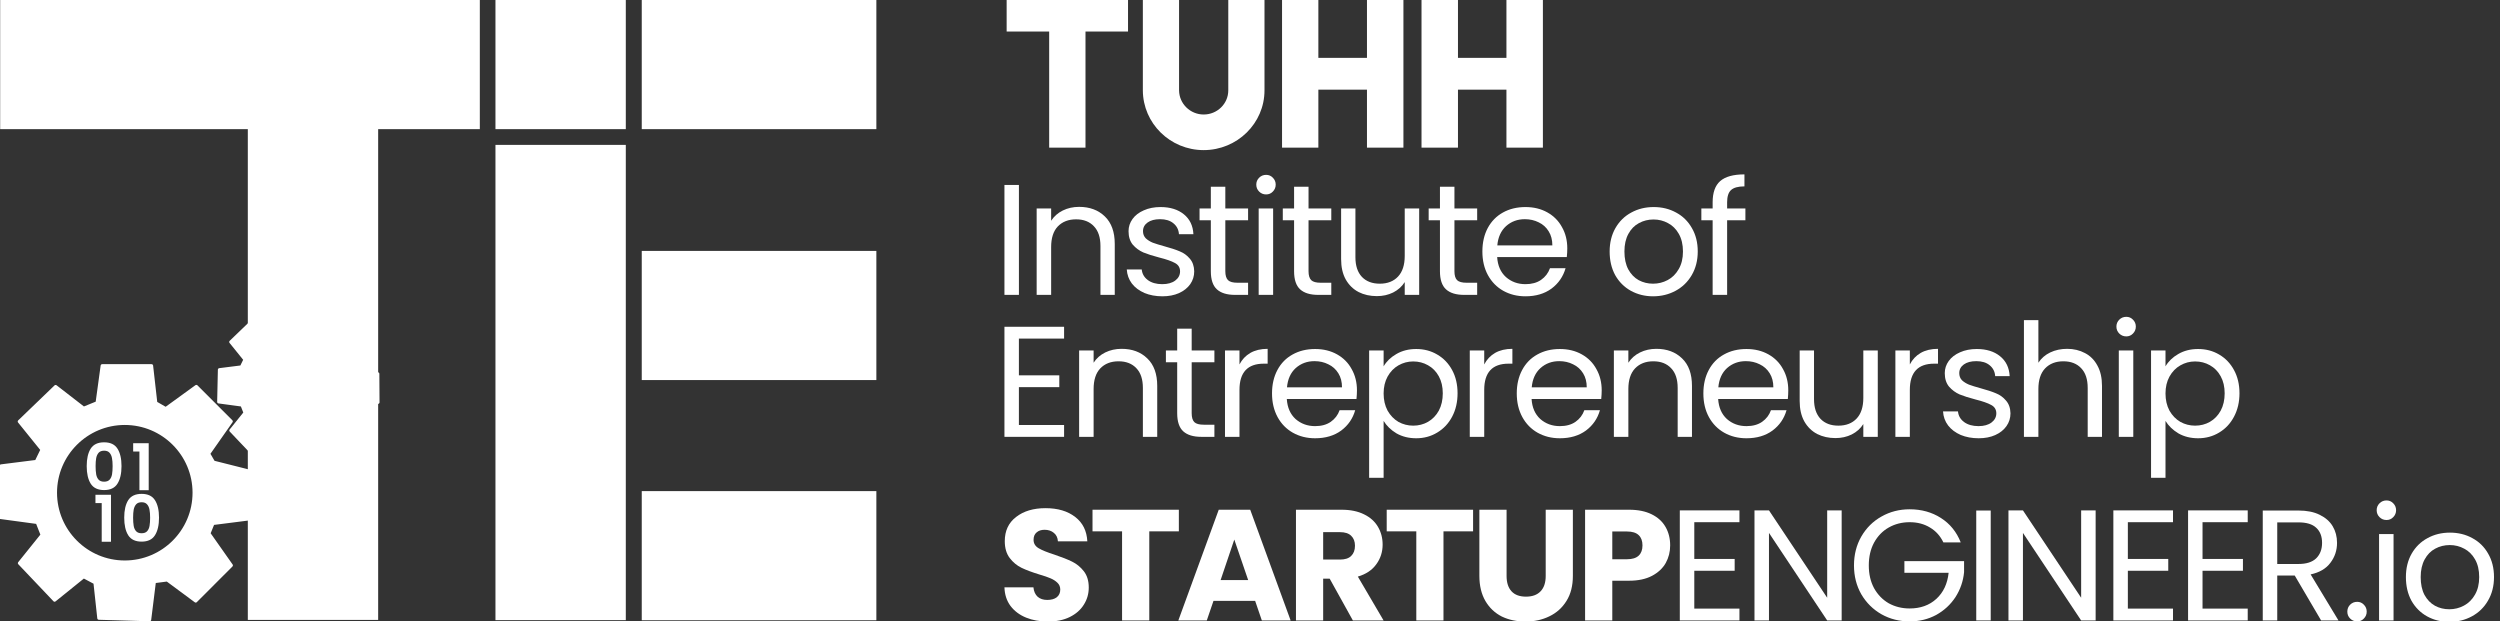 <?xml version="1.0" encoding="UTF-8" standalone="no"?>
<!DOCTYPE svg PUBLIC "-//W3C//DTD SVG 1.1//EN" "http://www.w3.org/Graphics/SVG/1.1/DTD/svg11.dtd">
<svg width="100%" height="100%" viewBox="0 0 805 200" version="1.1" xmlns="http://www.w3.org/2000/svg" xmlns:xlink="http://www.w3.org/1999/xlink" xml:space="preserve" xmlns:serif="http://www.serif.com/" style="fill-rule:evenodd;clip-rule:evenodd;stroke-linecap:round;stroke-linejoin:round;stroke-miterlimit:1.5;">
    <rect x="0" y="0" width="805" height="200" fill="#333333" stroke="none"/>
    <g id="g1423" transform="matrix(1,0,0,1,-114.439,-396.833)">
        <g id="g5985">
            <g id="text540" transform="matrix(1.184,0,0,1.174,-1769.39,-776.417)">
                <rect id="path1425" x="1864.24" y="1050.09" width="3.936" height="30.146" style="fill:white;fill-rule:nonzero;"/>
                <path id="path1427" d="M1884.55,1056.1C1887.43,1056.1 1889.77,1056.98 1891.56,1058.74C1893.34,1060.47 1894.24,1062.98 1894.24,1066.27L1894.24,1080.24L1890.35,1080.24L1890.35,1066.83C1890.35,1064.46 1889.75,1062.66 1888.57,1061.42C1887.39,1060.15 1885.78,1059.52 1883.73,1059.52C1881.65,1059.52 1879.99,1060.17 1878.75,1061.47C1877.54,1062.76 1876.94,1064.65 1876.94,1067.13L1876.94,1080.24L1873,1080.24L1873,1056.54L1876.94,1056.54L1876.94,1059.91C1877.72,1058.7 1878.77,1057.76 1880.1,1057.1C1881.45,1056.43 1882.93,1056.1 1884.55,1056.1Z" style="fill:white;fill-rule:nonzero;"/>
                <path id="path1429" d="M1907.2,1080.63C1905.38,1080.63 1903.75,1080.32 1902.31,1079.72C1900.87,1079.08 1899.73,1078.22 1898.89,1077.12C1898.06,1076 1897.6,1074.71 1897.51,1073.27L1901.58,1073.27C1901.69,1074.46 1902.24,1075.42 1903.22,1076.17C1904.23,1076.92 1905.54,1077.3 1907.15,1077.3C1908.65,1077.3 1909.84,1076.96 1910.7,1076.3C1911.57,1075.64 1912,1074.8 1912,1073.79C1912,1072.76 1911.54,1071.99 1910.62,1071.5C1909.69,1070.98 1908.27,1070.48 1906.33,1069.99C1904.57,1069.53 1903.13,1069.06 1902.01,1068.6C1900.91,1068.11 1899.96,1067.41 1899.15,1066.48C1898.38,1065.53 1897.99,1064.29 1897.99,1062.76C1897.99,1061.55 1898.35,1060.44 1899.07,1059.43C1899.79,1058.42 1900.81,1057.63 1902.14,1057.05C1903.46,1056.45 1904.98,1056.15 1906.68,1056.15C1909.3,1056.15 1911.42,1056.81 1913.04,1058.14C1914.65,1059.46 1915.52,1061.28 1915.63,1063.59L1911.7,1063.59C1911.61,1062.35 1911.11,1061.35 1910.18,1060.6C1909.29,1059.85 1908.08,1059.48 1906.55,1059.48C1905.14,1059.48 1904.01,1059.78 1903.18,1060.38C1902.34,1060.99 1901.92,1061.78 1901.92,1062.76C1901.92,1063.54 1902.17,1064.19 1902.66,1064.71C1903.18,1065.2 1903.81,1065.6 1904.56,1065.92C1905.34,1066.21 1906.4,1066.54 1907.76,1066.92C1909.46,1067.38 1910.85,1067.84 1911.91,1068.3C1912.98,1068.73 1913.89,1069.39 1914.64,1070.29C1915.42,1071.18 1915.82,1072.35 1915.85,1073.79C1915.85,1075.09 1915.49,1076.26 1914.77,1077.3C1914.05,1078.33 1913.02,1079.16 1911.7,1079.76C1910.4,1080.34 1908.9,1080.63 1907.2,1080.63Z" style="fill:white;fill-rule:nonzero;"/>
                <path id="path1431" d="M1924.31,1059.78L1924.31,1073.75C1924.31,1074.9 1924.56,1075.72 1925.05,1076.21C1925.54,1076.68 1926.39,1076.91 1927.6,1076.91L1930.5,1076.91L1930.5,1080.24L1926.95,1080.24C1924.76,1080.24 1923.11,1079.73 1922.02,1078.72C1920.92,1077.71 1920.37,1076.06 1920.37,1073.75L1920.37,1059.78L1917.3,1059.78L1917.3,1056.54L1920.37,1056.54L1920.37,1050.57L1924.31,1050.57L1924.31,1056.54L1930.5,1056.54L1930.5,1059.78L1924.31,1059.78Z" style="fill:white;fill-rule:nonzero;"/>
                <path id="path1433" d="M1935.41,1052.69C1934.66,1052.69 1934.03,1052.43 1933.51,1051.91C1932.99,1051.39 1932.73,1050.75 1932.73,1050C1932.73,1049.25 1932.99,1048.62 1933.51,1048.1C1934.03,1047.58 1934.66,1047.32 1935.41,1047.32C1936.13,1047.32 1936.74,1047.58 1937.23,1048.1C1937.75,1048.62 1938.01,1049.25 1938.01,1050C1938.01,1050.75 1937.75,1051.39 1937.23,1051.91C1936.74,1052.43 1936.13,1052.69 1935.41,1052.69ZM1937.31,1056.54L1937.31,1080.24L1933.38,1080.24L1933.38,1056.54L1937.31,1056.54Z" style="fill:white;fill-rule:nonzero;"/>
                <path id="path1435" d="M1946.94,1059.78L1946.94,1073.75C1946.94,1074.9 1947.19,1075.72 1947.68,1076.21C1948.17,1076.68 1949.02,1076.91 1950.23,1076.91L1953.13,1076.91L1953.13,1080.24L1949.58,1080.24C1947.39,1080.24 1945.75,1079.73 1944.65,1078.72C1943.56,1077.71 1943.01,1076.06 1943.01,1073.75L1943.01,1059.78L1939.94,1059.78L1939.94,1056.54L1943.01,1056.54L1943.01,1050.57L1946.94,1050.57L1946.94,1056.54L1953.13,1056.54L1953.13,1059.78L1946.94,1059.78Z" style="fill:white;fill-rule:nonzero;"/>
                <path id="path1437" d="M1977.03,1056.54L1977.03,1080.24L1973.1,1080.24L1973.1,1076.73C1972.35,1077.94 1971.29,1078.9 1969.94,1079.59C1968.61,1080.25 1967.14,1080.58 1965.53,1080.58C1963.68,1080.58 1962.02,1080.21 1960.55,1079.46C1959.08,1078.68 1957.91,1077.53 1957.05,1076C1956.21,1074.47 1955.8,1072.61 1955.8,1070.42L1955.8,1056.54L1959.69,1056.54L1959.69,1069.9C1959.69,1072.24 1960.28,1074.04 1961.46,1075.31C1962.64,1076.55 1964.26,1077.17 1966.31,1077.17C1968.41,1077.17 1970.07,1076.52 1971.28,1075.22C1972.49,1073.92 1973.1,1072.03 1973.1,1069.55L1973.1,1056.54L1977.03,1056.54Z" style="fill:white;fill-rule:nonzero;"/>
                <path id="path1439" d="M1986.62,1059.78L1986.62,1073.75C1986.62,1074.9 1986.86,1075.72 1987.35,1076.21C1987.84,1076.68 1988.69,1076.91 1989.9,1076.91L1992.8,1076.91L1992.8,1080.24L1989.26,1080.24C1987.07,1080.24 1985.42,1079.73 1984.33,1078.72C1983.23,1077.71 1982.68,1076.06 1982.68,1073.75L1982.68,1059.78L1979.61,1059.78L1979.61,1056.54L1982.68,1056.54L1982.68,1050.57L1986.62,1050.57L1986.62,1056.54L1992.8,1056.54L1992.8,1059.78L1986.62,1059.78Z" style="fill:white;fill-rule:nonzero;"/>
                <path id="path1441" d="M2017.31,1067.48C2017.31,1068.23 2017.27,1069.02 2017.18,1069.86L1998.24,1069.86C1998.38,1072.19 1999.17,1074.02 2000.62,1075.35C2002.09,1076.65 2003.86,1077.3 2005.94,1077.3C2007.64,1077.3 2009.05,1076.91 2010.17,1076.13C2011.33,1075.32 2012.13,1074.25 2012.6,1072.93L2016.84,1072.93C2016.2,1075.2 2014.93,1077.07 2013.03,1078.51C2011.13,1079.92 2008.76,1080.63 2005.94,1080.63C2003.69,1080.63 2001.67,1080.12 1999.88,1079.11C1998.12,1078.1 1996.74,1076.68 1995.73,1074.83C1994.72,1072.96 1994.22,1070.79 1994.22,1068.34C1994.22,1065.89 1994.71,1063.74 1995.68,1061.9C1996.67,1060.05 1998.04,1058.64 1999.79,1057.66C2001.58,1056.65 2003.63,1056.15 2005.94,1056.15C2008.18,1056.15 2010.17,1056.64 2011.9,1057.62C2013.63,1058.6 2014.96,1059.95 2015.88,1061.68C2016.84,1063.38 2017.31,1065.32 2017.31,1067.48ZM2013.25,1066.66C2013.25,1065.16 2012.91,1063.87 2012.25,1062.81C2011.59,1061.71 2010.68,1060.89 2009.53,1060.34C2008.4,1059.77 2007.15,1059.48 2005.76,1059.48C2003.77,1059.48 2002.07,1060.11 2000.66,1061.38C1999.28,1062.65 1998.48,1064.41 1998.28,1066.66L2013.25,1066.66Z" style="fill:white;fill-rule:nonzero;"/>
                <path id="path1443" d="M2040.64,1080.63C2038.42,1080.63 2036.4,1080.12 2034.58,1079.11C2032.79,1078.1 2031.38,1076.68 2030.34,1074.83C2029.33,1072.96 2028.83,1070.79 2028.83,1068.34C2028.83,1065.92 2029.35,1063.79 2030.39,1061.94C2031.45,1060.07 2032.89,1058.64 2034.71,1057.66C2036.53,1056.65 2038.56,1056.15 2040.81,1056.15C2043.06,1056.15 2045.09,1056.65 2046.91,1057.66C2048.72,1058.64 2050.15,1060.05 2051.19,1061.9C2052.26,1063.74 2052.79,1065.89 2052.79,1068.34C2052.79,1070.79 2052.24,1072.96 2051.15,1074.83C2050.08,1076.68 2048.62,1078.1 2046.78,1079.11C2044.93,1080.12 2042.88,1080.63 2040.64,1080.63ZM2040.64,1077.17C2042.05,1077.17 2043.38,1076.84 2044.62,1076.17C2045.86,1075.51 2046.85,1074.51 2047.6,1073.19C2048.38,1071.86 2048.77,1070.25 2048.77,1068.34C2048.77,1066.44 2048.39,1064.83 2047.64,1063.5C2046.89,1062.17 2045.91,1061.19 2044.7,1060.56C2043.49,1059.89 2042.18,1059.56 2040.77,1059.56C2039.32,1059.56 2038,1059.89 2036.79,1060.56C2035.61,1061.19 2034.65,1062.17 2033.93,1063.5C2033.21,1064.83 2032.85,1066.44 2032.85,1068.34C2032.85,1070.28 2033.2,1071.9 2033.89,1073.23C2034.61,1074.56 2035.56,1075.55 2036.74,1076.21C2037.93,1076.85 2039.22,1077.17 2040.64,1077.17Z" style="fill:white;fill-rule:nonzero;"/>
                <path id="path1445" d="M2065.75,1059.78L2060.78,1059.78L2060.78,1080.24L2056.84,1080.24L2056.84,1059.78L2053.77,1059.78L2053.77,1056.54L2056.84,1056.54L2056.84,1054.85C2056.84,1052.2 2057.52,1050.26 2058.87,1049.05C2060.26,1047.81 2062.46,1047.19 2065.49,1047.19L2065.49,1050.48C2063.76,1050.48 2062.53,1050.83 2061.81,1051.52C2061.12,1052.18 2060.78,1053.29 2060.78,1054.85L2060.78,1056.54L2065.75,1056.54L2065.75,1059.78Z" style="fill:white;fill-rule:nonzero;"/>
            </g>
            <g id="text546" transform="matrix(1.184,0,0,1.174,-1769.39,-730.705)">
                <path id="path1448" d="M1868.17,1053.29L1868.17,1063.37L1879.16,1063.37L1879.16,1066.61L1868.17,1066.61L1868.17,1076.99L1880.46,1076.99L1880.46,1080.24L1864.24,1080.24L1864.24,1050.05L1880.46,1050.05L1880.46,1053.29L1868.17,1053.29Z" style="fill:white;fill-rule:nonzero;"/>
                <path id="path1450" d="M1896.1,1056.1C1898.98,1056.1 1901.32,1056.98 1903.1,1058.74C1904.89,1060.47 1905.79,1062.98 1905.79,1066.27L1905.79,1080.24L1901.89,1080.24L1901.89,1066.83C1901.89,1064.46 1901.3,1062.66 1900.12,1061.42C1898.94,1060.15 1897.32,1059.52 1895.28,1059.52C1893.2,1059.52 1891.54,1060.17 1890.3,1061.47C1889.09,1062.76 1888.49,1064.65 1888.49,1067.13L1888.49,1080.24L1884.55,1080.24L1884.55,1056.54L1888.49,1056.54L1888.49,1059.91C1889.26,1058.7 1890.32,1057.76 1891.64,1057.1C1893,1056.43 1894.48,1056.1 1896.1,1056.1Z" style="fill:white;fill-rule:nonzero;"/>
                <path id="path1452" d="M1915.16,1059.78L1915.16,1073.75C1915.16,1074.9 1915.4,1075.72 1915.89,1076.21C1916.38,1076.68 1917.23,1076.91 1918.44,1076.91L1921.34,1076.91L1921.34,1080.24L1917.8,1080.24C1915.6,1080.24 1913.96,1079.73 1912.86,1078.72C1911.77,1077.71 1911.22,1076.06 1911.22,1073.75L1911.22,1059.78L1908.15,1059.78L1908.15,1056.54L1911.22,1056.54L1911.22,1050.57L1915.16,1050.57L1915.16,1056.54L1921.34,1056.54L1921.34,1059.78L1915.16,1059.78Z" style="fill:white;fill-rule:nonzero;"/>
                <path id="path1454" d="M1928.16,1060.38C1928.85,1059.03 1929.83,1057.98 1931.1,1057.23C1932.4,1056.48 1933.97,1056.1 1935.82,1056.1L1935.82,1060.17L1934.78,1060.17C1930.37,1060.17 1928.16,1062.56 1928.16,1067.35L1928.16,1080.24L1924.22,1080.24L1924.22,1056.54L1928.16,1056.54L1928.16,1060.38Z" style="fill:white;fill-rule:nonzero;"/>
                <path id="path1456" d="M1960.11,1067.48C1960.11,1068.23 1960.06,1069.02 1959.98,1069.86L1941.03,1069.86C1941.18,1072.19 1941.97,1074.02 1943.41,1075.35C1944.88,1076.65 1946.66,1077.3 1948.73,1077.3C1950.43,1077.3 1951.85,1076.91 1952.97,1076.13C1954.12,1075.32 1954.93,1074.25 1955.39,1072.93L1959.63,1072.93C1959,1075.2 1957.73,1077.07 1955.83,1078.51C1953.92,1079.92 1951.56,1080.63 1948.73,1080.63C1946.48,1080.63 1944.47,1080.12 1942.68,1079.11C1940.92,1078.1 1939.53,1076.68 1938.53,1074.83C1937.52,1072.96 1937.01,1070.79 1937.01,1068.34C1937.01,1065.89 1937.5,1063.74 1938.48,1061.9C1939.46,1060.05 1940.83,1058.64 1942.59,1057.66C1944.38,1056.65 1946.42,1056.15 1948.73,1056.15C1950.98,1056.15 1952.97,1056.64 1954.7,1057.62C1956.43,1058.6 1957.76,1059.95 1958.68,1061.68C1959.63,1063.38 1960.11,1065.32 1960.11,1067.48ZM1956.04,1066.66C1956.04,1065.16 1955.71,1063.87 1955.05,1062.81C1954.38,1061.71 1953.48,1060.89 1952.32,1060.34C1951.2,1059.77 1949.94,1059.48 1948.56,1059.48C1946.57,1059.48 1944.87,1060.11 1943.45,1061.38C1942.07,1062.65 1941.28,1064.41 1941.08,1066.66L1956.04,1066.66Z" style="fill:white;fill-rule:nonzero;"/>
                <path id="path1458" d="M1967.36,1060.9C1968.14,1059.55 1969.29,1058.42 1970.82,1057.53C1972.38,1056.61 1974.18,1056.15 1976.23,1056.15C1978.33,1056.15 1980.23,1056.65 1981.93,1057.66C1983.66,1058.67 1985.02,1060.1 1986,1061.94C1986.98,1063.76 1987.47,1065.88 1987.47,1068.3C1987.47,1070.69 1986.98,1072.83 1986,1074.7C1985.02,1076.58 1983.66,1078.03 1981.93,1079.07C1980.23,1080.11 1978.33,1080.63 1976.23,1080.63C1974.21,1080.63 1972.42,1080.18 1970.86,1079.29C1969.33,1078.36 1968.17,1077.22 1967.36,1075.87L1967.36,1091.48L1963.42,1091.48L1963.42,1056.54L1967.36,1056.54L1967.36,1060.9ZM1983.45,1068.3C1983.45,1066.51 1983.09,1064.95 1982.37,1063.63C1981.65,1062.3 1980.66,1061.29 1979.42,1060.6C1978.21,1059.91 1976.87,1059.56 1975.4,1059.56C1973.96,1059.56 1972.62,1059.92 1971.38,1060.64C1970.17,1061.34 1969.19,1062.36 1968.44,1063.71C1967.72,1065.04 1967.36,1066.58 1967.36,1068.34C1967.36,1070.13 1967.72,1071.7 1968.44,1073.06C1969.19,1074.38 1970.17,1075.41 1971.38,1076.13C1972.62,1076.82 1973.96,1077.17 1975.4,1077.17C1976.87,1077.17 1978.21,1076.82 1979.42,1076.13C1980.66,1075.41 1981.65,1074.38 1982.37,1073.06C1983.09,1071.7 1983.45,1070.12 1983.45,1068.3Z" style="fill:white;fill-rule:nonzero;"/>
                <path id="path1460" d="M1994.72,1060.38C1995.41,1059.03 1996.39,1057.98 1997.66,1057.23C1998.96,1056.48 2000.53,1056.1 2002.38,1056.1L2002.38,1060.17L2001.34,1060.17C1996.93,1060.17 1994.72,1062.56 1994.72,1067.35L1994.72,1080.24L1990.79,1080.24L1990.79,1056.54L1994.72,1056.54L1994.72,1060.38Z" style="fill:white;fill-rule:nonzero;"/>
                <path id="path1462" d="M2026.67,1067.48C2026.67,1068.23 2026.62,1069.02 2026.54,1069.86L2007.6,1069.86C2007.74,1072.19 2008.53,1074.02 2009.97,1075.35C2011.44,1076.65 2013.22,1077.3 2015.29,1077.3C2017,1077.3 2018.41,1076.91 2019.53,1076.13C2020.68,1075.32 2021.49,1074.25 2021.95,1072.93L2026.19,1072.93C2025.56,1075.2 2024.29,1077.07 2022.39,1078.51C2020.48,1079.92 2018.12,1080.63 2015.29,1080.63C2013.04,1080.63 2011.03,1080.12 2009.24,1079.11C2007.48,1078.1 2006.1,1076.68 2005.09,1074.83C2004.08,1072.96 2003.57,1070.79 2003.57,1068.34C2003.57,1065.89 2004.06,1063.74 2005.04,1061.9C2006.02,1060.05 2007.39,1058.64 2009.15,1057.66C2010.94,1056.65 2012.99,1056.15 2015.29,1056.15C2017.54,1056.15 2019.53,1056.64 2021.26,1057.62C2022.99,1058.6 2024.32,1059.95 2025.24,1061.68C2026.19,1063.38 2026.67,1065.32 2026.67,1067.48ZM2022.6,1066.66C2022.6,1065.16 2022.27,1063.87 2021.61,1062.81C2020.94,1061.71 2020.04,1060.89 2018.88,1060.34C2017.76,1059.77 2016.51,1059.48 2015.12,1059.48C2013.13,1059.48 2011.43,1060.11 2010.02,1061.38C2008.63,1062.65 2007.84,1064.41 2007.64,1066.66L2022.6,1066.66Z" style="fill:white;fill-rule:nonzero;"/>
                <path id="path1464" d="M2041.53,1056.1C2044.41,1056.1 2046.75,1056.98 2048.54,1058.74C2050.33,1060.47 2051.22,1062.98 2051.22,1066.27L2051.22,1080.24L2047.33,1080.24L2047.33,1066.83C2047.33,1064.46 2046.74,1062.66 2045.55,1061.42C2044.37,1060.15 2042.76,1059.52 2040.71,1059.52C2038.63,1059.52 2036.98,1060.17 2035.74,1061.47C2034.53,1062.76 2033.92,1064.65 2033.92,1067.13L2033.92,1080.24L2029.98,1080.24L2029.98,1056.54L2033.92,1056.54L2033.92,1059.91C2034.7,1058.7 2035.75,1057.76 2037.08,1057.1C2038.43,1056.43 2039.92,1056.1 2041.53,1056.1Z" style="fill:white;fill-rule:nonzero;"/>
                <path id="path1466" d="M2077.41,1067.48C2077.41,1068.23 2077.37,1069.02 2077.29,1069.86L2058.34,1069.86C2058.49,1072.19 2059.28,1074.02 2060.72,1075.35C2062.19,1076.65 2063.96,1077.3 2066.04,1077.3C2067.74,1077.3 2069.15,1076.91 2070.28,1076.13C2071.43,1075.32 2072.24,1074.25 2072.7,1072.93L2076.94,1072.93C2076.3,1075.2 2075.04,1077.07 2073.13,1078.51C2071.23,1079.92 2068.87,1080.63 2066.04,1080.63C2063.79,1080.63 2061.77,1080.12 2059.99,1079.11C2058.23,1078.1 2056.84,1076.68 2055.83,1074.83C2054.82,1072.96 2054.32,1070.79 2054.32,1068.34C2054.32,1065.89 2054.81,1063.74 2055.79,1061.9C2056.77,1060.05 2058.14,1058.64 2059.9,1057.66C2061.69,1056.65 2063.73,1056.15 2066.04,1056.15C2068.29,1056.15 2070.28,1056.64 2072.01,1057.62C2073.74,1058.6 2075.07,1059.95 2075.99,1061.68C2076.94,1063.38 2077.41,1065.32 2077.41,1067.48ZM2073.35,1066.66C2073.35,1065.16 2073.02,1063.87 2072.36,1062.81C2071.69,1061.71 2070.78,1060.89 2069.63,1060.34C2068.51,1059.77 2067.25,1059.48 2065.87,1059.48C2063.88,1059.48 2062.18,1060.11 2060.76,1061.38C2059.38,1062.65 2058.59,1064.41 2058.39,1066.66L2073.35,1066.66Z" style="fill:white;fill-rule:nonzero;"/>
                <path id="path1468" d="M2101.75,1056.54L2101.75,1080.24L2097.82,1080.24L2097.82,1076.73C2097.07,1077.94 2096.01,1078.9 2094.66,1079.59C2093.33,1080.25 2091.86,1080.58 2090.25,1080.58C2088.4,1080.58 2086.74,1080.21 2085.27,1079.46C2083.8,1078.68 2082.63,1077.53 2081.77,1076C2080.93,1074.47 2080.51,1072.61 2080.51,1070.42L2080.51,1056.54L2084.41,1056.54L2084.41,1069.9C2084.41,1072.24 2085,1074.04 2086.18,1075.31C2087.36,1076.55 2088.98,1077.17 2091.02,1077.17C2093.13,1077.17 2094.79,1076.52 2096,1075.22C2097.21,1073.92 2097.82,1072.03 2097.82,1069.55L2097.82,1056.54L2101.75,1056.54Z" style="fill:white;fill-rule:nonzero;"/>
                <path id="path1470" d="M2110.47,1060.38C2111.16,1059.03 2112.14,1057.98 2113.41,1057.23C2114.71,1056.48 2116.28,1056.1 2118.13,1056.1L2118.13,1060.17L2117.09,1060.17C2112.68,1060.17 2110.47,1062.56 2110.47,1067.35L2110.47,1080.24L2106.54,1080.24L2106.54,1056.54L2110.47,1056.54L2110.47,1060.38Z" style="fill:white;fill-rule:nonzero;"/>
                <path id="path1472" d="M2129.18,1080.63C2127.37,1080.63 2125.74,1080.32 2124.3,1079.72C2122.86,1079.08 2121.72,1078.22 2120.88,1077.12C2120.04,1076 2119.58,1074.71 2119.5,1073.27L2123.56,1073.27C2123.68,1074.46 2124.22,1075.42 2125.21,1076.17C2126.22,1076.92 2127.53,1077.3 2129.14,1077.3C2130.64,1077.3 2131.82,1076.96 2132.69,1076.3C2133.55,1075.64 2133.99,1074.8 2133.99,1073.79C2133.99,1072.76 2133.52,1071.99 2132.6,1071.5C2131.68,1070.98 2130.25,1070.48 2128.32,1069.99C2126.56,1069.53 2125.12,1069.06 2123.99,1068.6C2122.9,1068.11 2121.95,1067.41 2121.14,1066.48C2120.36,1065.53 2119.97,1064.29 2119.97,1062.76C2119.97,1061.55 2120.33,1060.44 2121.05,1059.43C2121.77,1058.42 2122.8,1057.63 2124.12,1057.05C2125.45,1056.45 2126.96,1056.15 2128.67,1056.15C2131.29,1056.15 2133.41,1056.81 2135.02,1058.14C2136.64,1059.46 2137.5,1061.28 2137.62,1063.59L2133.68,1063.59C2133.6,1062.35 2133.09,1061.35 2132.17,1060.6C2131.28,1059.85 2130.06,1059.48 2128.54,1059.48C2127.12,1059.48 2126,1059.78 2125.16,1060.38C2124.33,1060.99 2123.91,1061.78 2123.91,1062.76C2123.91,1063.54 2124.15,1064.19 2124.64,1064.71C2125.16,1065.2 2125.8,1065.6 2126.55,1065.92C2127.32,1066.21 2128.39,1066.54 2129.75,1066.92C2131.45,1067.38 2132.83,1067.84 2133.9,1068.3C2134.97,1068.73 2135.87,1069.39 2136.62,1070.29C2137.4,1071.18 2137.81,1072.35 2137.84,1073.79C2137.84,1075.09 2137.47,1076.26 2136.75,1077.3C2136.03,1078.33 2135.01,1079.16 2133.68,1079.76C2132.39,1080.34 2130.89,1080.63 2129.18,1080.63Z" style="fill:white;fill-rule:nonzero;"/>
                <path id="path1474" d="M2153.26,1056.1C2155.05,1056.1 2156.66,1056.49 2158.11,1057.27C2159.55,1058.02 2160.67,1059.16 2161.48,1060.69C2162.32,1062.21 2162.73,1064.08 2162.73,1066.27L2162.73,1080.24L2158.84,1080.24L2158.84,1066.83C2158.84,1064.46 2158.25,1062.66 2157.07,1061.42C2155.89,1060.15 2154.27,1059.52 2152.22,1059.52C2150.15,1059.52 2148.49,1060.17 2147.25,1061.47C2146.04,1062.76 2145.43,1064.65 2145.43,1067.13L2145.43,1080.24L2141.5,1080.24L2141.5,1048.23L2145.43,1048.23L2145.43,1059.91C2146.21,1058.7 2147.28,1057.76 2148.63,1057.1C2150.02,1056.43 2151.56,1056.1 2153.26,1056.1Z" style="fill:white;fill-rule:nonzero;"/>
                <path id="path1476" d="M2169.34,1052.69C2168.59,1052.69 2167.95,1052.43 2167.43,1051.91C2166.91,1051.39 2166.65,1050.75 2166.65,1050C2166.65,1049.25 2166.91,1048.62 2167.43,1048.1C2167.95,1047.58 2168.59,1047.32 2169.34,1047.32C2170.06,1047.32 2170.66,1047.58 2171.15,1048.1C2171.67,1048.62 2171.93,1049.25 2171.93,1050C2171.93,1050.75 2171.67,1051.39 2171.15,1051.91C2170.66,1052.43 2170.06,1052.69 2169.34,1052.69ZM2171.24,1056.54L2171.24,1080.24L2167.3,1080.24L2167.3,1056.54L2171.24,1056.54Z" style="fill:white;fill-rule:nonzero;"/>
                <path id="path1478" d="M2180,1060.9C2180.78,1059.55 2181.93,1058.42 2183.46,1057.53C2185.02,1056.61 2186.82,1056.15 2188.87,1056.15C2190.97,1056.15 2192.88,1056.65 2194.58,1057.66C2196.31,1058.67 2197.66,1060.1 2198.64,1061.94C2199.62,1063.76 2200.12,1065.88 2200.12,1068.3C2200.12,1070.69 2199.62,1072.83 2198.64,1074.7C2197.66,1076.58 2196.31,1078.03 2194.58,1079.07C2192.88,1080.11 2190.97,1080.63 2188.87,1080.63C2186.85,1080.63 2185.06,1080.18 2183.51,1079.29C2181.98,1078.36 2180.81,1077.22 2180,1075.87L2180,1091.48L2176.07,1091.48L2176.07,1056.54L2180,1056.54L2180,1060.9ZM2196.09,1068.3C2196.09,1066.51 2195.73,1064.95 2195.01,1063.63C2194.29,1062.3 2193.31,1061.29 2192.07,1060.6C2190.86,1059.91 2189.52,1059.56 2188.05,1059.56C2186.61,1059.56 2185.26,1059.92 2184.03,1060.64C2182.81,1061.34 2181.83,1062.36 2181.08,1063.71C2180.36,1065.04 2180,1066.58 2180,1068.34C2180,1070.13 2180.36,1071.7 2181.08,1073.06C2181.83,1074.38 2182.81,1075.41 2184.03,1076.13C2185.26,1076.82 2186.61,1077.17 2188.05,1077.17C2189.52,1077.17 2190.86,1076.82 2192.07,1076.13C2193.31,1075.41 2194.29,1074.38 2195.01,1073.06C2195.73,1071.7 2196.09,1070.12 2196.09,1068.3Z" style="fill:white;fill-rule:nonzero;"/>
            </g>
            <g id="text554" transform="matrix(1.184,0,0,1.174,-1767.59,-671.582)">
                <path id="path1481" d="M1874.57,1080.54C1872.35,1080.54 1870.36,1080.18 1868.61,1079.46C1866.85,1078.74 1865.43,1077.67 1864.37,1076.26C1863.33,1074.85 1862.78,1073.14 1862.72,1071.15L1870.6,1071.15C1870.71,1072.28 1871.1,1073.14 1871.76,1073.75C1872.43,1074.33 1873.29,1074.61 1874.36,1074.61C1875.45,1074.61 1876.32,1074.37 1876.95,1073.88C1877.59,1073.36 1877.9,1072.65 1877.9,1071.76C1877.9,1071.01 1877.64,1070.39 1877.13,1069.9C1876.63,1069.41 1876.02,1069.01 1875.27,1068.69C1874.55,1068.37 1873.51,1068.01 1872.15,1067.61C1870.19,1067 1868.59,1066.4 1867.35,1065.79C1866.11,1065.18 1865.04,1064.29 1864.15,1063.11C1863.26,1061.93 1862.81,1060.38 1862.81,1058.48C1862.81,1055.66 1863.83,1053.45 1865.88,1051.86C1867.93,1050.25 1870.6,1049.44 1873.88,1049.44C1877.23,1049.44 1879.92,1050.25 1881.97,1051.86C1884.02,1053.45 1885.11,1055.67 1885.26,1058.53L1877.26,1058.53C1877.2,1057.54 1876.84,1056.78 1876.17,1056.23C1875.51,1055.66 1874.66,1055.37 1873.62,1055.37C1872.73,1055.37 1872.01,1055.61 1871.46,1056.1C1870.91,1056.56 1870.64,1057.24 1870.64,1058.13C1870.64,1059.12 1871.1,1059.88 1872.02,1060.43C1872.94,1060.98 1874.39,1061.57 1876.35,1062.2C1878.31,1062.86 1879.89,1063.5 1881.11,1064.1C1882.35,1064.71 1883.41,1065.59 1884.31,1066.74C1885.2,1067.9 1885.65,1069.38 1885.65,1071.2C1885.65,1072.93 1885.2,1074.5 1884.31,1075.91C1883.44,1077.33 1882.17,1078.45 1880.5,1079.29C1878.83,1080.12 1876.85,1080.54 1874.57,1080.54Z" style="fill:white;fill-rule:nonzero;"/>
                <path id="path1483" d="M1910.15,1049.87L1910.15,1055.8L1902.11,1055.8L1902.11,1080.24L1894.71,1080.24L1894.71,1055.8L1886.67,1055.8L1886.67,1049.87L1910.15,1049.87Z" style="fill:white;fill-rule:nonzero;"/>
                <path id="path1485" d="M1930.9,1074.87L1919.57,1074.87L1917.75,1080.24L1910.01,1080.24L1921,1049.87L1929.56,1049.87L1940.55,1080.24L1932.72,1080.24L1930.9,1074.87ZM1929,1069.16L1925.23,1058.05L1921.51,1069.16L1929,1069.16Z" style="fill:white;fill-rule:nonzero;"/>
                <path id="path1487" d="M1957.48,1080.24L1951.17,1068.78L1949.4,1068.78L1949.4,1080.24L1942,1080.24L1942,1049.87L1954.41,1049.87C1956.81,1049.87 1958.84,1050.29 1960.51,1051.13C1962.21,1051.96 1963.48,1053.12 1964.32,1054.59C1965.15,1056.03 1965.57,1057.64 1965.57,1059.43C1965.57,1061.45 1965,1063.25 1963.84,1064.84C1962.72,1066.42 1961.05,1067.55 1958.83,1068.21L1965.83,1080.24L1957.48,1080.24ZM1949.4,1063.54L1953.98,1063.54C1955.34,1063.54 1956.35,1063.21 1957.01,1062.55C1957.7,1061.88 1958.05,1060.95 1958.05,1059.74C1958.05,1058.58 1957.7,1057.67 1957.01,1057.01C1956.35,1056.35 1955.34,1056.02 1953.98,1056.02L1949.4,1056.02L1949.4,1063.54Z" style="fill:white;fill-rule:nonzero;"/>
                <path id="path1489" d="M1990.17,1049.87L1990.17,1055.8L1982.12,1055.8L1982.12,1080.24L1974.73,1080.24L1974.73,1055.8L1966.68,1055.8L1966.68,1049.87L1990.17,1049.87Z" style="fill:white;fill-rule:nonzero;"/>
                <path id="path1491" d="M1999.28,1049.87L1999.28,1068.04C1999.28,1069.86 1999.73,1071.26 2000.62,1072.24C2001.51,1073.22 2002.83,1073.71 2004.56,1073.71C2006.29,1073.71 2007.61,1073.22 2008.53,1072.24C2009.46,1071.26 2009.92,1069.86 2009.92,1068.04L2009.92,1049.87L2017.31,1049.87L2017.31,1068C2017.31,1070.71 2016.74,1073 2015.58,1074.87C2014.43,1076.75 2012.87,1078.16 2010.91,1079.11C2008.98,1080.06 2006.82,1080.54 2004.42,1080.54C2002.03,1080.54 1999.88,1080.08 1997.98,1079.16C1996.11,1078.2 1994.62,1076.79 1993.53,1074.92C1992.43,1073.01 1991.88,1070.71 1991.88,1068L1991.88,1049.87L1999.28,1049.87Z" style="fill:white;fill-rule:nonzero;"/>
                <path id="path1493" d="M2043.77,1059.65C2043.77,1061.41 2043.37,1063.02 2042.56,1064.49C2041.75,1065.93 2040.51,1067.1 2038.84,1068C2037.16,1068.89 2035.09,1069.34 2032.61,1069.34L2028.03,1069.34L2028.03,1080.24L2020.63,1080.24L2020.63,1049.87L2032.61,1049.87C2035.03,1049.87 2037.08,1050.29 2038.75,1051.13C2040.42,1051.96 2041.68,1053.12 2042.51,1054.59C2043.35,1056.06 2043.77,1057.75 2043.77,1059.65ZM2032.05,1063.45C2033.46,1063.45 2034.51,1063.12 2035.21,1062.46C2035.9,1061.8 2036.24,1060.86 2036.24,1059.65C2036.24,1058.44 2035.9,1057.5 2035.21,1056.84C2034.51,1056.17 2033.46,1055.84 2032.05,1055.84L2028.03,1055.84L2028.03,1063.45L2032.05,1063.45Z" style="fill:white;fill-rule:nonzero;"/>
                <path id="path1495" d="M2050.33,1053.29L2050.33,1063.37L2061.31,1063.37L2061.31,1066.61L2050.33,1066.61L2050.33,1076.99L2062.61,1076.99L2062.61,1080.24L2046.39,1080.24L2046.39,1050.05L2062.61,1050.05L2062.61,1053.29L2050.33,1053.29Z" style="fill:white;fill-rule:nonzero;"/>
                <path id="path1497" d="M2090.41,1080.24L2086.47,1080.24L2070.64,1056.23L2070.64,1080.24L2066.7,1080.24L2066.7,1050.05L2070.64,1050.05L2086.47,1074.01L2086.47,1050.05L2090.41,1050.05L2090.41,1080.24Z" style="fill:white;fill-rule:nonzero;"/>
                <path id="path1499" d="M2118.07,1058.83C2117.24,1057.07 2116.03,1055.71 2114.44,1054.76C2112.85,1053.78 2111.01,1053.29 2108.9,1053.29C2106.8,1053.29 2104.89,1053.78 2103.19,1054.76C2101.52,1055.71 2100.2,1057.1 2099.21,1058.91C2098.26,1060.7 2097.79,1062.78 2097.79,1065.14C2097.79,1067.51 2098.26,1069.58 2099.21,1071.37C2100.2,1073.16 2101.52,1074.54 2103.19,1075.52C2104.89,1076.47 2106.8,1076.95 2108.9,1076.95C2111.84,1076.95 2114.27,1076.07 2116.17,1074.31C2118.07,1072.55 2119.18,1070.17 2119.5,1067.17L2107.47,1067.17L2107.47,1063.97L2123.7,1063.97L2123.7,1067C2123.46,1069.48 2122.68,1071.76 2121.36,1073.84C2120.03,1075.88 2118.29,1077.51 2116.13,1078.72C2113.96,1079.9 2111.55,1080.5 2108.9,1080.5C2106.11,1080.5 2103.55,1079.85 2101.25,1078.55C2098.94,1077.22 2097.11,1075.39 2095.75,1073.06C2094.43,1070.72 2093.76,1068.08 2093.76,1065.14C2093.76,1062.2 2094.43,1059.56 2095.75,1057.23C2097.11,1054.86 2098.94,1053.03 2101.25,1051.73C2103.55,1050.41 2106.11,1049.75 2108.9,1049.75C2112.1,1049.75 2114.93,1050.54 2117.38,1052.12C2119.86,1053.71 2121.66,1055.94 2122.79,1058.83L2118.07,1058.83Z" style="fill:white;fill-rule:nonzero;"/>
                <rect id="path1501" x="2127.01" y="1050.09" width="3.936" height="30.146" style="fill:white;fill-rule:nonzero;"/>
                <path id="path1503" d="M2159.48,1080.24L2155.54,1080.24L2139.71,1056.23L2139.71,1080.24L2135.77,1080.24L2135.77,1050.05L2139.71,1050.05L2155.54,1074.01L2155.54,1050.05L2159.48,1050.05L2159.48,1080.24Z" style="fill:white;fill-rule:nonzero;"/>
                <path id="path1505" d="M2168.24,1053.29L2168.24,1063.37L2179.23,1063.37L2179.23,1066.61L2168.24,1066.61L2168.24,1076.99L2180.52,1076.99L2180.52,1080.24L2164.3,1080.24L2164.3,1050.05L2180.52,1050.05L2180.52,1053.29L2168.24,1053.29Z" style="fill:white;fill-rule:nonzero;"/>
                <path id="path1507" d="M2188.55,1053.29L2188.55,1063.37L2199.54,1063.37L2199.54,1066.61L2188.55,1066.61L2188.55,1076.99L2200.84,1076.99L2200.84,1080.24L2184.62,1080.24L2184.62,1050.05L2200.84,1050.05L2200.84,1053.29L2188.55,1053.29Z" style="fill:white;fill-rule:nonzero;"/>
                <path id="path1509" d="M2220.8,1080.24L2213.62,1067.91L2208.87,1067.91L2208.87,1080.24L2204.93,1080.24L2204.93,1050.09L2214.66,1050.09C2216.94,1050.09 2218.86,1050.48 2220.41,1051.26C2222,1052.04 2223.18,1053.09 2223.96,1054.42C2224.74,1055.74 2225.13,1057.26 2225.13,1058.96C2225.13,1061.03 2224.52,1062.86 2223.31,1064.45C2222.13,1066.04 2220.34,1067.09 2217.95,1067.61L2225.52,1080.24L2220.8,1080.24ZM2208.87,1064.75L2214.66,1064.75C2216.8,1064.75 2218.4,1064.23 2219.46,1063.2C2220.53,1062.13 2221.06,1060.72 2221.06,1058.96C2221.06,1057.17 2220.53,1055.79 2219.46,1054.81C2218.43,1053.83 2216.83,1053.34 2214.66,1053.34L2208.87,1053.34L2208.87,1064.75Z" style="fill:white;fill-rule:nonzero;"/>
                <path id="path1511" d="M2230.61,1080.5C2229.86,1080.5 2229.22,1080.24 2228.7,1079.72C2228.18,1079.2 2227.93,1078.57 2227.93,1077.82C2227.93,1077.07 2228.18,1076.43 2228.7,1075.91C2229.22,1075.39 2229.86,1075.13 2230.61,1075.13C2231.33,1075.13 2231.93,1075.39 2232.42,1075.91C2232.94,1076.43 2233.2,1077.07 2233.2,1077.82C2233.2,1078.57 2232.94,1079.2 2232.42,1079.72C2231.93,1080.24 2231.33,1080.5 2230.61,1080.5Z" style="fill:white;fill-rule:nonzero;"/>
                <path id="path1513" d="M2238.59,1052.69C2237.84,1052.69 2237.21,1052.43 2236.69,1051.91C2236.17,1051.39 2235.91,1050.75 2235.91,1050C2235.91,1049.25 2236.17,1048.62 2236.69,1048.1C2237.21,1047.58 2237.84,1047.32 2238.59,1047.32C2239.31,1047.32 2239.92,1047.58 2240.41,1048.1C2240.93,1048.62 2241.19,1049.25 2241.19,1050C2241.19,1050.75 2240.93,1051.39 2240.41,1051.91C2239.92,1052.43 2239.31,1052.69 2238.59,1052.69ZM2240.5,1056.54L2240.5,1080.24L2236.56,1080.24L2236.56,1056.54L2240.5,1056.54Z" style="fill:white;fill-rule:nonzero;"/>
                <path id="path1515" d="M2255.66,1080.63C2253.44,1080.63 2251.42,1080.12 2249.61,1079.11C2247.82,1078.1 2246.41,1076.68 2245.37,1074.83C2244.36,1072.96 2243.86,1070.79 2243.86,1068.34C2243.86,1065.92 2244.37,1063.79 2245.41,1061.94C2246.48,1060.07 2247.92,1058.64 2249.74,1057.66C2251.55,1056.65 2253.59,1056.15 2255.84,1056.15C2258.08,1056.15 2260.12,1056.65 2261.93,1057.66C2263.75,1058.64 2265.18,1060.05 2266.22,1061.9C2267.28,1063.74 2267.82,1065.89 2267.82,1068.34C2267.82,1070.79 2267.27,1072.96 2266.17,1074.83C2265.11,1076.68 2263.65,1078.1 2261.8,1079.11C2259.96,1080.12 2257.91,1080.63 2255.66,1080.63ZM2255.66,1077.17C2257.08,1077.17 2258.4,1076.84 2259.64,1076.17C2260.88,1075.51 2261.88,1074.51 2262.63,1073.19C2263.4,1071.86 2263.79,1070.25 2263.79,1068.34C2263.79,1066.44 2263.42,1064.83 2262.67,1063.5C2261.92,1062.17 2260.94,1061.19 2259.73,1060.56C2258.52,1059.89 2257.2,1059.56 2255.79,1059.56C2254.35,1059.56 2253.02,1059.89 2251.81,1060.56C2250.63,1061.19 2249.68,1062.17 2248.96,1063.5C2248.24,1064.83 2247.88,1066.44 2247.88,1068.34C2247.88,1070.28 2248.22,1071.9 2248.91,1073.23C2249.64,1074.56 2250.59,1075.55 2251.77,1076.21C2252.95,1076.85 2254.25,1077.17 2255.66,1077.17Z" style="fill:white;fill-rule:nonzero;"/>
            </g>
            <g id="g5726" transform="matrix(1,0,0,1,0.645,0)">
                <g id="polygon556" transform="matrix(0.455,0,0,0.451,353.349,270.829)">
                    <path d="M271.8,279.2L185.9,279.2L185.9,301.9L216,301.9L216,384.8L241.7,384.8L241.7,301.9L271.8,301.9L271.8,279.2Z" style="fill:white;fill-rule:nonzero;"/>
                </g>
                <g id="polygon558" transform="matrix(0.455,0,0,0.451,353.349,270.829)">
                    <path d="M466.7,279.2L440.9,279.2L440.9,320.7L406.5,320.7L406.5,279.2L380.8,279.2L380.8,384.8L406.5,384.8L406.5,343.4L440.9,343.4L440.9,384.8L466.7,384.8L466.7,279.2Z" style="fill:white;fill-rule:nonzero;"/>
                </g>
                <g id="polygon560" transform="matrix(0.455,0,0,0.451,353.349,270.829)">
                    <path d="M565.4,279.2L539.6,279.2L539.6,320.7L505.3,320.7L505.3,279.2L479.5,279.2L479.5,384.8L505.3,384.8L505.3,343.4L539.6,343.4L539.6,384.8L565.4,384.8L565.4,279.2Z" style="fill:white;fill-rule:nonzero;"/>
                </g>
                <path id="path562" d="M501.376,445.168C512.17,445.168 520.961,436.548 520.961,425.942L520.961,396.833L509.301,396.833L509.301,425.942C509.301,430.23 505.748,433.705 501.376,433.705C497.049,433.705 493.496,430.23 493.451,425.942L493.451,396.833L481.791,396.833L481.791,425.942C481.836,436.548 490.581,445.168 501.376,445.168Z" style="fill:white;fill-rule:nonzero;"/>
            </g>
        </g>
        <rect id="rect568" x="273.978" y="443.486" width="41.969" height="153.036" style="fill:white;fill-rule:nonzero;"/>
        <g id="g9297">
            <rect id="rect566" x="194.236" y="396.833" width="41.969" height="199.612" style="fill:white;fill-rule:nonzero;"/>
            <rect id="rect570" x="114.494" y="396.833" width="154.447" height="41.586" style="fill:white;fill-rule:nonzero;"/>
        </g>
        <rect id="rect572" x="321.082" y="396.833" width="75.545" height="41.586" style="fill:white;fill-rule:nonzero;"/>
        <rect id="rect574" x="321.082" y="554.971" width="75.545" height="41.586" style="fill:white;fill-rule:nonzero;"/>
        <rect id="rect576" x="321.082" y="477.626" width="75.545" height="41.586" style="fill:white;fill-rule:nonzero;"/>
        <rect id="rect578" x="273.978" y="396.833" width="41.969" height="41.586" style="fill:white;fill-rule:nonzero;"/>
        <g id="g32218" transform="matrix(0.913,0,0,0.913,-182.079,-204.558)">
            <g id="text12608-7">
                <path id="path1528" d="M355.354,823.081C355.354,820.459 355.824,818.406 356.764,816.921C357.718,815.436 359.294,814.694 361.492,814.694C363.689,814.694 365.257,815.436 366.197,816.921C367.151,818.406 367.629,820.459 367.629,823.081C367.629,825.717 367.151,827.786 366.197,829.286C365.257,830.786 363.689,831.536 361.491,831.536C359.294,831.536 357.718,830.786 356.764,829.286C355.824,827.786 355.354,825.717 355.354,823.081ZM364.492,823.081C364.492,821.959 364.416,821.02 364.265,820.262C364.128,819.49 363.84,818.861 363.401,818.376C362.977,817.891 362.34,817.648 361.492,817.648C360.643,817.648 359.999,817.891 359.559,818.376C359.135,818.861 358.847,819.49 358.696,820.262C358.559,821.02 358.491,821.959 358.491,823.081C358.491,824.232 358.559,825.202 358.696,825.99C358.832,826.763 359.12,827.392 359.559,827.877C359.999,828.347 360.643,828.581 361.492,828.581C362.34,828.581 362.984,828.347 363.424,827.877C363.863,827.392 364.151,826.763 364.287,825.99C364.424,825.202 364.492,824.232 364.492,823.081Z" style="fill:white;fill-rule:nonzero;"/>
                <g id="path1530" transform="matrix(1,0,0,1,-2.91,0)">
                    <path d="M374.651,817.944L374.651,815.012L380.129,815.012L380.129,831.582L376.856,831.582L376.856,817.944L374.651,817.944Z" style="fill:white;fill-rule:nonzero;"/>
                </g>
                <g id="path1532" transform="matrix(1,0,0,1,3.47,0)">
                    <path d="M354.968,836.128L354.968,833.196L360.446,833.196L360.446,849.765L357.173,849.765L357.173,836.128L354.968,836.128Z" style="fill:white;fill-rule:nonzero;"/>
                </g>
                <path id="path1534" d="M368.583,841.265C368.583,838.643 369.052,836.59 369.992,835.105C370.947,833.62 372.522,832.877 374.72,832.877C376.917,832.877 378.485,833.62 379.425,835.105C380.379,836.59 380.857,838.643 380.857,841.265C380.857,843.901 380.379,845.97 379.425,847.47C378.485,848.97 376.917,849.72 374.72,849.72C372.522,849.72 370.947,848.97 369.992,847.47C369.052,845.97 368.583,843.901 368.583,841.265ZM377.72,841.265C377.72,840.143 377.644,839.204 377.493,838.446C377.356,837.673 377.068,837.044 376.629,836.56C376.205,836.075 375.568,835.832 374.72,835.832C373.871,835.832 373.227,836.075 372.788,836.56C372.363,837.044 372.075,837.673 371.924,838.446C371.788,839.204 371.719,840.143 371.719,841.265C371.719,842.416 371.788,843.386 371.924,844.174C372.06,844.947 372.348,845.576 372.788,846.061C373.227,846.53 373.871,846.765 374.72,846.765C375.568,846.765 376.212,846.53 376.652,846.061C377.091,845.576 377.379,844.947 377.515,844.174C377.652,843.386 377.72,842.416 377.72,841.265Z" style="fill:white;fill-rule:nonzero;"/>
            </g>
        </g>
    </g>
    <g transform="matrix(1.113,0,0,1.113,-2.897,52.839)">
        <path d="M32.167,58.331L46.451,58.331L47.668,69.083L50.557,70.743L59.408,64.324L69.509,74.43L62.953,83.792L64.376,86.231L76.242,89.224L76.323,102.431L64.213,103.97L63.041,106.864L69.536,116.096L59.226,126.413L50.98,120.307L47.266,120.793L45.898,131.815L31.196,131.383L30.081,121.109L26.816,119.37L18.395,126.165L8.218,115.452L14.794,107.274L13.383,103.676L2.602,102.216L2.931,87.314L13.107,86.031L14.764,82.631L8.175,74.47L18.694,64.344L26.816,70.631L30.701,69.047L32.167,58.331ZM38.704,75.02C49.772,75.02 58.758,84.006 58.758,95.073C58.758,106.141 49.772,115.127 38.704,115.127C27.636,115.127 18.651,106.141 18.651,95.073C18.651,84.006 27.636,75.02 38.704,75.02Z" style="fill:white;stroke:white;stroke-width:0.9px;"/>
    </g>
    <g transform="matrix(0.979,0,0,0.979,-65.762,11.219)">
        <path d="M160.115,89.541L170.266,89.541L171.13,97.181L173.183,98.361L179.473,93.799L186.65,100.98L181.992,107.633L183.003,109.366L191.434,111.492L191.491,120.877L182.886,121.971L182.054,124.027L186.669,130.587L179.343,137.918L173.484,133.579L170.844,133.925L169.873,141.757L159.426,141.45L158.634,134.149L156.313,132.914L150.33,137.742L143.098,130.13L147.771,124.318L146.769,121.762L139.108,120.725L139.342,110.136L146.572,109.224L147.75,106.808L143.068,101.009L150.542,93.814L156.313,98.281L159.074,97.156L160.115,89.541ZM165.3,107.35C169.88,107.35 173.599,111.068 173.599,115.649C173.599,120.23 169.88,123.948 165.3,123.948C160.719,123.948 157,120.23 157,115.649C157,111.068 160.719,107.35 165.3,107.35Z" style="fill:white;stroke:white;stroke-width:1.02px;"/>
    </g>
</svg>
